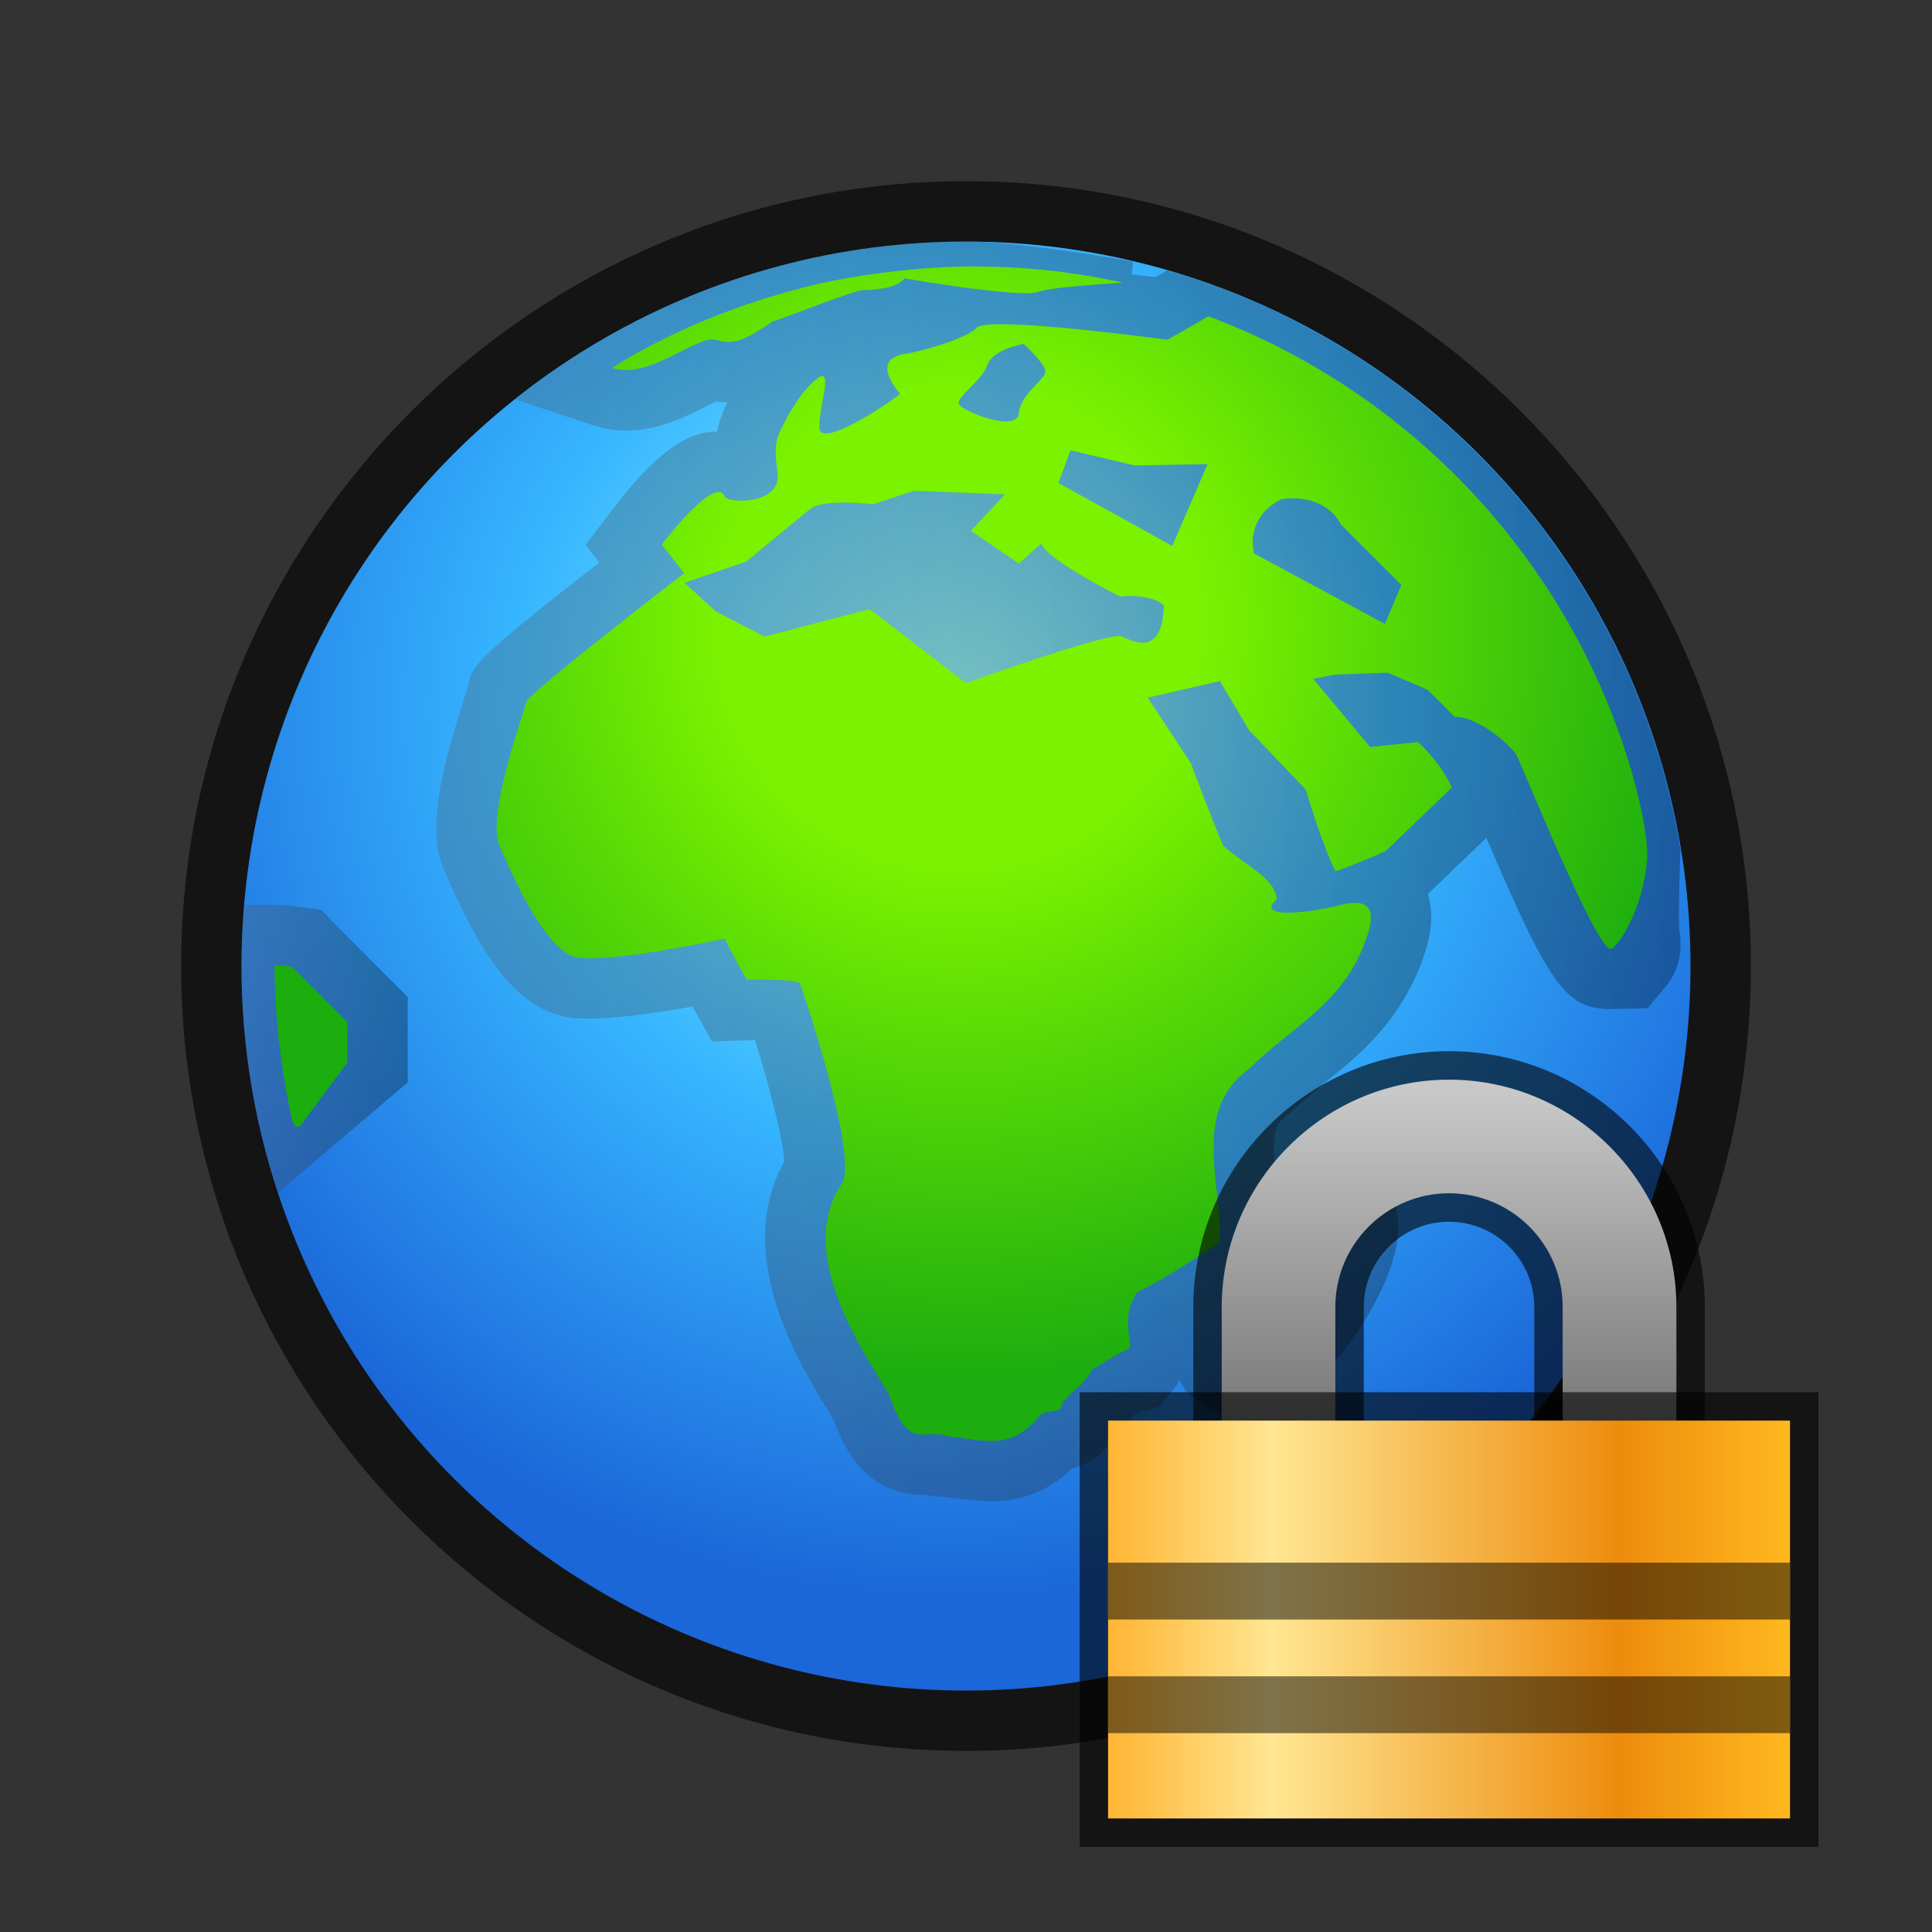 <?xml version="1.0" encoding="UTF-8"?>
<!DOCTYPE svg PUBLIC "-//W3C//DTD SVG 1.1 Tiny//EN" "http://www.w3.org/Graphics/SVG/1.1/DTD/svg11-tiny.dtd">
<svg baseProfile="tiny" height="30" viewBox="0 0 30 30" width="30" xmlns="http://www.w3.org/2000/svg" xmlns:xlink="http://www.w3.org/1999/xlink">
<rect x="0" y="0" width="30" height="30" fill="#333333" stroke="none"/>
<g>
<rect fill="none" height="30" width="30"/>
<path d="M15.001,27.188c-6.721,0-12.188-5.467-12.188-12.187 c0-6.721,5.467-12.188,12.188-12.188c6.72,0,12.187,5.467,12.187,12.188C27.188,21.721,21.721,27.188,15.001,27.188L15.001,27.188z" fill-opacity="0.6" stroke-opacity="0.6"/>
<radialGradient cx="14.83" cy="11" gradientUnits="userSpaceOnUse" id="SVGID_1" r="13.9">
<stop offset="0" stop-color="#94FFFF"/>
<stop offset="0.5" stop-color="#36B5FF"/>
<stop offset="1" stop-color="#1B66D8"/>
</radialGradient>
<circle cx="15" cy="15.001" fill="url(#SVGID_1)" r="11.25"/>
<linearGradient gradientUnits="userSpaceOnUse" id="SVGID_2" x1="3.75" x2="6.33" y1="16.28" y2="16.28">
<stop offset="0" stop-color="#58595B"/>
<stop offset="1" stop-color="#000000"/>
</linearGradient>
<path d="M4.318,18.518l2.013-1.711v-1.326L5.2,14.35 l-0.207-0.219l-0.312-0.044c0,0-0.266-0.037-0.385-0.037l-0.499,0.003c-0.026,0.313-0.048,0.628-0.048,0.948 C3.75,16.23,3.955,17.409,4.318,18.518z" fill="url(#SVGID_2)" fill-opacity="0.3" stroke-opacity="0.3"/>
<linearGradient gradientUnits="userSpaceOnUse" id="SVGID_3" x1="6.77" x2="26.1" y1="13.53" y2="13.53">
<stop offset="0" stop-color="#58595B"/>
<stop offset="1" stop-color="#000000"/>
</linearGradient>
<path d="M18.123,4.199C18.063,4.235,18,4.271,17.939,4.304 c-0.102-0.013-0.229-0.028-0.364-0.045l0.017-0.198c-0.037-0.008-1.751-0.311-2.591-0.311c-2.647,0-5.077,0.92-6.999,2.452 l1.206,0.401C9.37,6.658,9.542,6.686,9.72,6.686c0.506,0,0.946-0.223,1.266-0.387c0.045-0.021,0.088-0.045,0.127-0.064 c0.061,0.007,0.122,0.011,0.184,0.011c-0.076,0.155-0.134,0.299-0.161,0.456c-0.244,0.001-0.732,0.034-1.607,1.186L9.092,8.461 l0.213,0.273c-1.978,1.538-1.993,1.63-2.043,1.939l-0.047,0.15c-0.399,1.244-0.579,2.083-0.32,2.683 c0.467,1.073,1.047,2.222,2.026,2.302c0.069,0.006,0.146,0.009,0.229,0.009c0.463,0,1.111-0.099,1.604-0.188 c0.015,0.028,0.298,0.541,0.298,0.541l0.672-0.02c0.197,0.637,0.432,1.508,0.457,1.883c-0.819,1.457,0.241,3.164,0.702,3.909 l0.06,0.099c0.142,0.398,0.484,1.17,1.386,1.17c0,0,0.89,0.102,1.055,0.102c0.491,0,0.918-0.174,1.272-0.513 c0.328-0.094,0.531-0.288,0.646-0.508c0.094-0.087,0.209-0.196,0.314-0.331c0.01-0.006,0.384-0.116,0.384-0.116l0.259-0.319 c0.024-0.03,0.035-0.062,0.057-0.092c0.031,0.051,0.051,0.104,0.094,0.152c0.226,0.26,0.545,0.403,0.897,0.403 c0.1,0,0.204-0.013,0.306-0.034c0.869-0.197,1.984-1.789,2.087-2.721c0.067-0.609-0.212-1.138-0.725-1.381l-0.597-0.28l-0.578,0.579 c-0.043-0.514-0.01-0.69,0.147-0.801c0,0,0.465-0.411,0.642-0.553c0.484-0.389,1.086-0.873,1.453-1.77 c0.094-0.24,0.269-0.692,0.13-1.146l0.908-0.872c0.97,2.266,1.224,2.648,1.909,2.66l0.596-0.015l0.281-0.338 c0.139-0.166,0.285-0.453,0.209-0.882c-0.011-0.189,0-0.747,0.018-1.239C25.395,8.882,22.252,5.391,18.123,4.199z" fill="url(#SVGID_3)" fill-opacity="0.3" stroke-opacity="0.3"/>
<radialGradient cx="14.88" cy="11.02" gradientUnits="userSpaceOnUse" id="SVGID_4" r="10.52">
<stop offset="0" stop-color="#7AF200"/>
<stop offset="0.32" stop-color="#7AF200"/>
<stop offset="1" stop-color="#1CAD0F"/>
</radialGradient>
<path d="M4.262,14.994L4.262,14.994c0,0.005,0.001,0.007,0.001,0.01c0,0.334,0.021,0.666,0.05,0.994 c0.01,0.106,0.025,0.215,0.038,0.322c0.028,0.224,0.062,0.447,0.102,0.666c0.022,0.117,0.044,0.234,0.068,0.35 c0.051,0.227,0.143,0.143,0.143,0.143l0.73-0.982v-0.627l-0.856-0.856C4.539,15.013,4.263,14.97,4.262,14.994z" fill="url(#SVGID_4)"/>
<radialGradient cx="14.88" cy="9.73" gradientUnits="userSpaceOnUse" id="SVGID_5" r="11.72">
<stop offset="0" stop-color="#7AF200"/>
<stop offset="0.32" stop-color="#7AF200"/>
<stop offset="1" stop-color="#1CAD0F"/>
</radialGradient>
<path d="M11.138,5.282c0.316,0.103,0.575-0.108,0.869-0.295c0.104-0.021,1.261-0.482,1.386-0.482 c0.125,0,0.545-0.017,0.649-0.183c0,0,1.809,0.314,2.081,0.21c0.147-0.059,0.771-0.108,1.306-0.143 c-0.029-0.007-0.058-0.016-0.087-0.022c-0.028-0.005-0.058-0.01-0.087-0.016c-0.336-0.067-0.676-0.122-1.021-0.157 c-0.002,0-0.004,0-0.008-0.001c-0.363-0.037-0.731-0.056-1.105-0.056c-0.346,0-0.688,0.02-1.027,0.053 c-0.059,0.006-0.119,0.013-0.178,0.02c-0.328,0.036-0.652,0.083-0.97,0.147c-0.005,0.002-0.012,0.003-0.017,0.003 c-0.332,0.068-0.654,0.153-0.971,0.25c-0.055,0.016-0.107,0.034-0.161,0.051c-0.282,0.09-0.561,0.191-0.833,0.304 c-0.031,0.014-0.064,0.025-0.096,0.039c-0.3,0.128-0.593,0.27-0.878,0.423C9.944,5.448,9.903,5.473,9.861,5.498 C9.738,5.565,9.624,5.641,9.504,5.713C10.093,5.91,10.827,5.176,11.138,5.282z" fill="url(#SVGID_5)"/>
<path d="M21.547,10.445l0.615,0.263c0,0,0.113,0.102,0.426,0.425c0.254-0.021,0.723,0.283,0.953,0.577 c0.047,0.059,1.232,3.022,1.466,3.026c0.103,0,0.509-0.616,0.568-1.376c0.036-0.458-0.244-1.399-0.255-1.431 c-0.966-3.241-3.412-5.841-6.557-7.018c-0.234,0.138-0.637,0.365-0.637,0.365s-2.769-0.378-2.957-0.189 c-0.189,0.189-0.927,0.382-1.096,0.405c-0.167,0.021-0.515,0.111-0.098,0.625c-0.063,0.064-1.253,0.893-1.253,0.516 c0-0.378,0.266-1.052-0.107-0.691c-0.269,0.26-0.429,0.611-0.463,0.678c-0.088,0.169-0.141,0.25-0.079,0.731 c0.065,0.481-0.767,0.478-0.824,0.354c-0.149-0.336-0.974,0.751-0.974,0.751L10.623,8.9c0,0-2.43,1.873-2.451,1.998 c-0.021,0.126-0.626,1.751-0.417,2.235c0.211,0.484,0.742,1.701,1.243,1.742c0.657,0.054,2.255-0.301,2.255-0.301 c0.043,0.106,0.343,0.642,0.343,0.642s0.783-0.025,0.827,0.059c0.015,0.028,0.943,2.758,0.637,3.122 c-0.73,1.096,0.418,2.7,0.738,3.242c0.32,0.934,0.527,0.516,0.948,0.669c0.519,0.046,0.955,0.236,1.396-0.329 c0.127-0.105,0.344-0.022,0.344-0.17c0-0.082,0.375-0.322,0.473-0.548c0.102-0.048,0.363-0.224,0.541-0.309 c0.16-0.011-0.153-0.441,0.166-0.897c0.344-0.137,1.273-0.763,1.273-0.763c0.042-0.918-0.451-2.054,0.471-2.706 c0.596-0.605,1.375-0.95,1.753-1.873c0.104-0.272,0.337-0.831-0.333-0.664c-0.631,0.16-1.336,0.195-1.002-0.083 c-0.039-0.341-0.459-0.501-0.836-0.836c-0.194-0.459-0.501-1.281-0.501-1.281l-0.669-1.016l1.12-0.257l0.454,0.762l0.879,0.923 c0.293,0.96,0.461,1.27,0.461,1.27c0.439-0.155,0.784-0.318,0.784-0.318l1.022-0.981c0,0-0.105-0.313-0.521-0.709l-0.746,0.076 l-0.883-1.057l0.329-0.066L21.547,10.445z M15.33,5.672c0.083-0.249,0.564-0.332,0.564-0.332s0.305,0.276,0.336,0.408 c0.032,0.132-0.381,0.356-0.41,0.668c-0.027,0.312-0.883-0.032-0.93-0.141C14.843,6.165,15.245,5.918,15.33,5.672z M17.39,9.875 c-0.356,0-2.39,0.731-2.39,0.731l-1.495-1.148l-1.629,0.426l-0.762-0.391l-0.484-0.444l0.956-0.328c0,0,0.771-0.634,1-0.822 c0.196-0.16,0.976-0.069,0.976-0.069l0.625-0.209l1.418,0.056l-0.529,0.566l0.745,0.508l0.345-0.309 c0.111,0.264,1.225,0.821,1.225,0.821S17.85,9.205,18.073,9.4C18.043,10.266,17.537,9.917,17.39,9.875z M18.203,8.477L16.436,7.5 l0.186-0.507l0.996,0.234l1.133-0.02L18.203,8.477z M19.473,8.594c0,0-0.16-0.546,0.425-0.844c0.723-0.091,0.923,0.395,0.923,0.395 l0.938,0.938l-0.254,0.605L19.473,8.594z" fill="url(#SVGID_5)"/>
<path d="M20.577,18.703l-0.696,0.695c0,0-0.42,0-0.439,0.168c-0.01,0.071-0.033,0.382-0.104,0.542 c-0.139,0.098-0.307,0.417-0.307,0.417s-0.086,0.62,0.377,0.516C19.869,20.936,21.291,19.039,20.577,18.703z" fill="url(#SVGID_5)"/>
</g>
<g>
<g>
<rect height="15" style="fill:none;" width="15" x="15" y="15"/>
<path d="M23.824,23.824v-3.53c0-0.729-0.594-1.323-1.324-1.323   c-0.729,0-1.323,0.594-1.323,1.323v3.53h-2.647v-3.53c0-2.189,1.781-3.971,3.971-3.971c2.19,0,3.971,1.781,3.971,3.971v3.53H23.824   z" style="opacity:0.6;enable-background:new    ;"/>
<linearGradient gradientTransform="matrix(1 0 0 -1 90.98 116.519)" gradientUnits="userSpaceOnUse" id="SVGID_1_" x1="-68.48" x2="-68.48" y1="99.535" y2="93.17">
<stop offset="0" style="stop-color:#C8C8C8"/>
<stop offset="1" style="stop-color:#646464"/>
</linearGradient>
<path d="M20.735,23.383v-3.088c0-0.974,0.792-1.766,1.765-1.766c0.974,0,1.765,0.792,1.765,1.766   v3.088h1.766v-3.088c0-1.941-1.589-3.53-3.53-3.53s-3.53,1.589-3.53,3.53v3.088H20.735z" style="fill:url(#SVGID_1_);"/>
<rect height="7.06" style="opacity:0.6;enable-background:new    ;" width="11.472" x="16.765" y="21.618"/>
<linearGradient gradientTransform="matrix(1 0 0 -1 90.98 116.519)" gradientUnits="userSpaceOnUse" id="SVGID_2_" x1="-73.774" x2="-63.185" y1="91.372" y2="91.372">
<stop offset="0" style="stop-color:#FFB533"/>
<stop offset="0.24" style="stop-color:#FFE692"/>
<stop offset="0.75" style="stop-color:#ED8C0D"/>
<stop offset="1" style="stop-color:#FFB81F"/>
</linearGradient>
<rect height="6.178" style="fill:url(#SVGID_2_);" width="10.589" x="17.206" y="22.059"/>
<rect height="0.882" style="opacity:0.5;enable-background:new    ;" width="10.589" x="17.206" y="26.03"/>
<rect height="0.883" style="opacity:0.5;enable-background:new    ;" width="10.589" x="17.206" y="24.265"/>
</g>
<rect height="30.002" style="fill:none;" width="30.002"/>
</g>
</svg>
